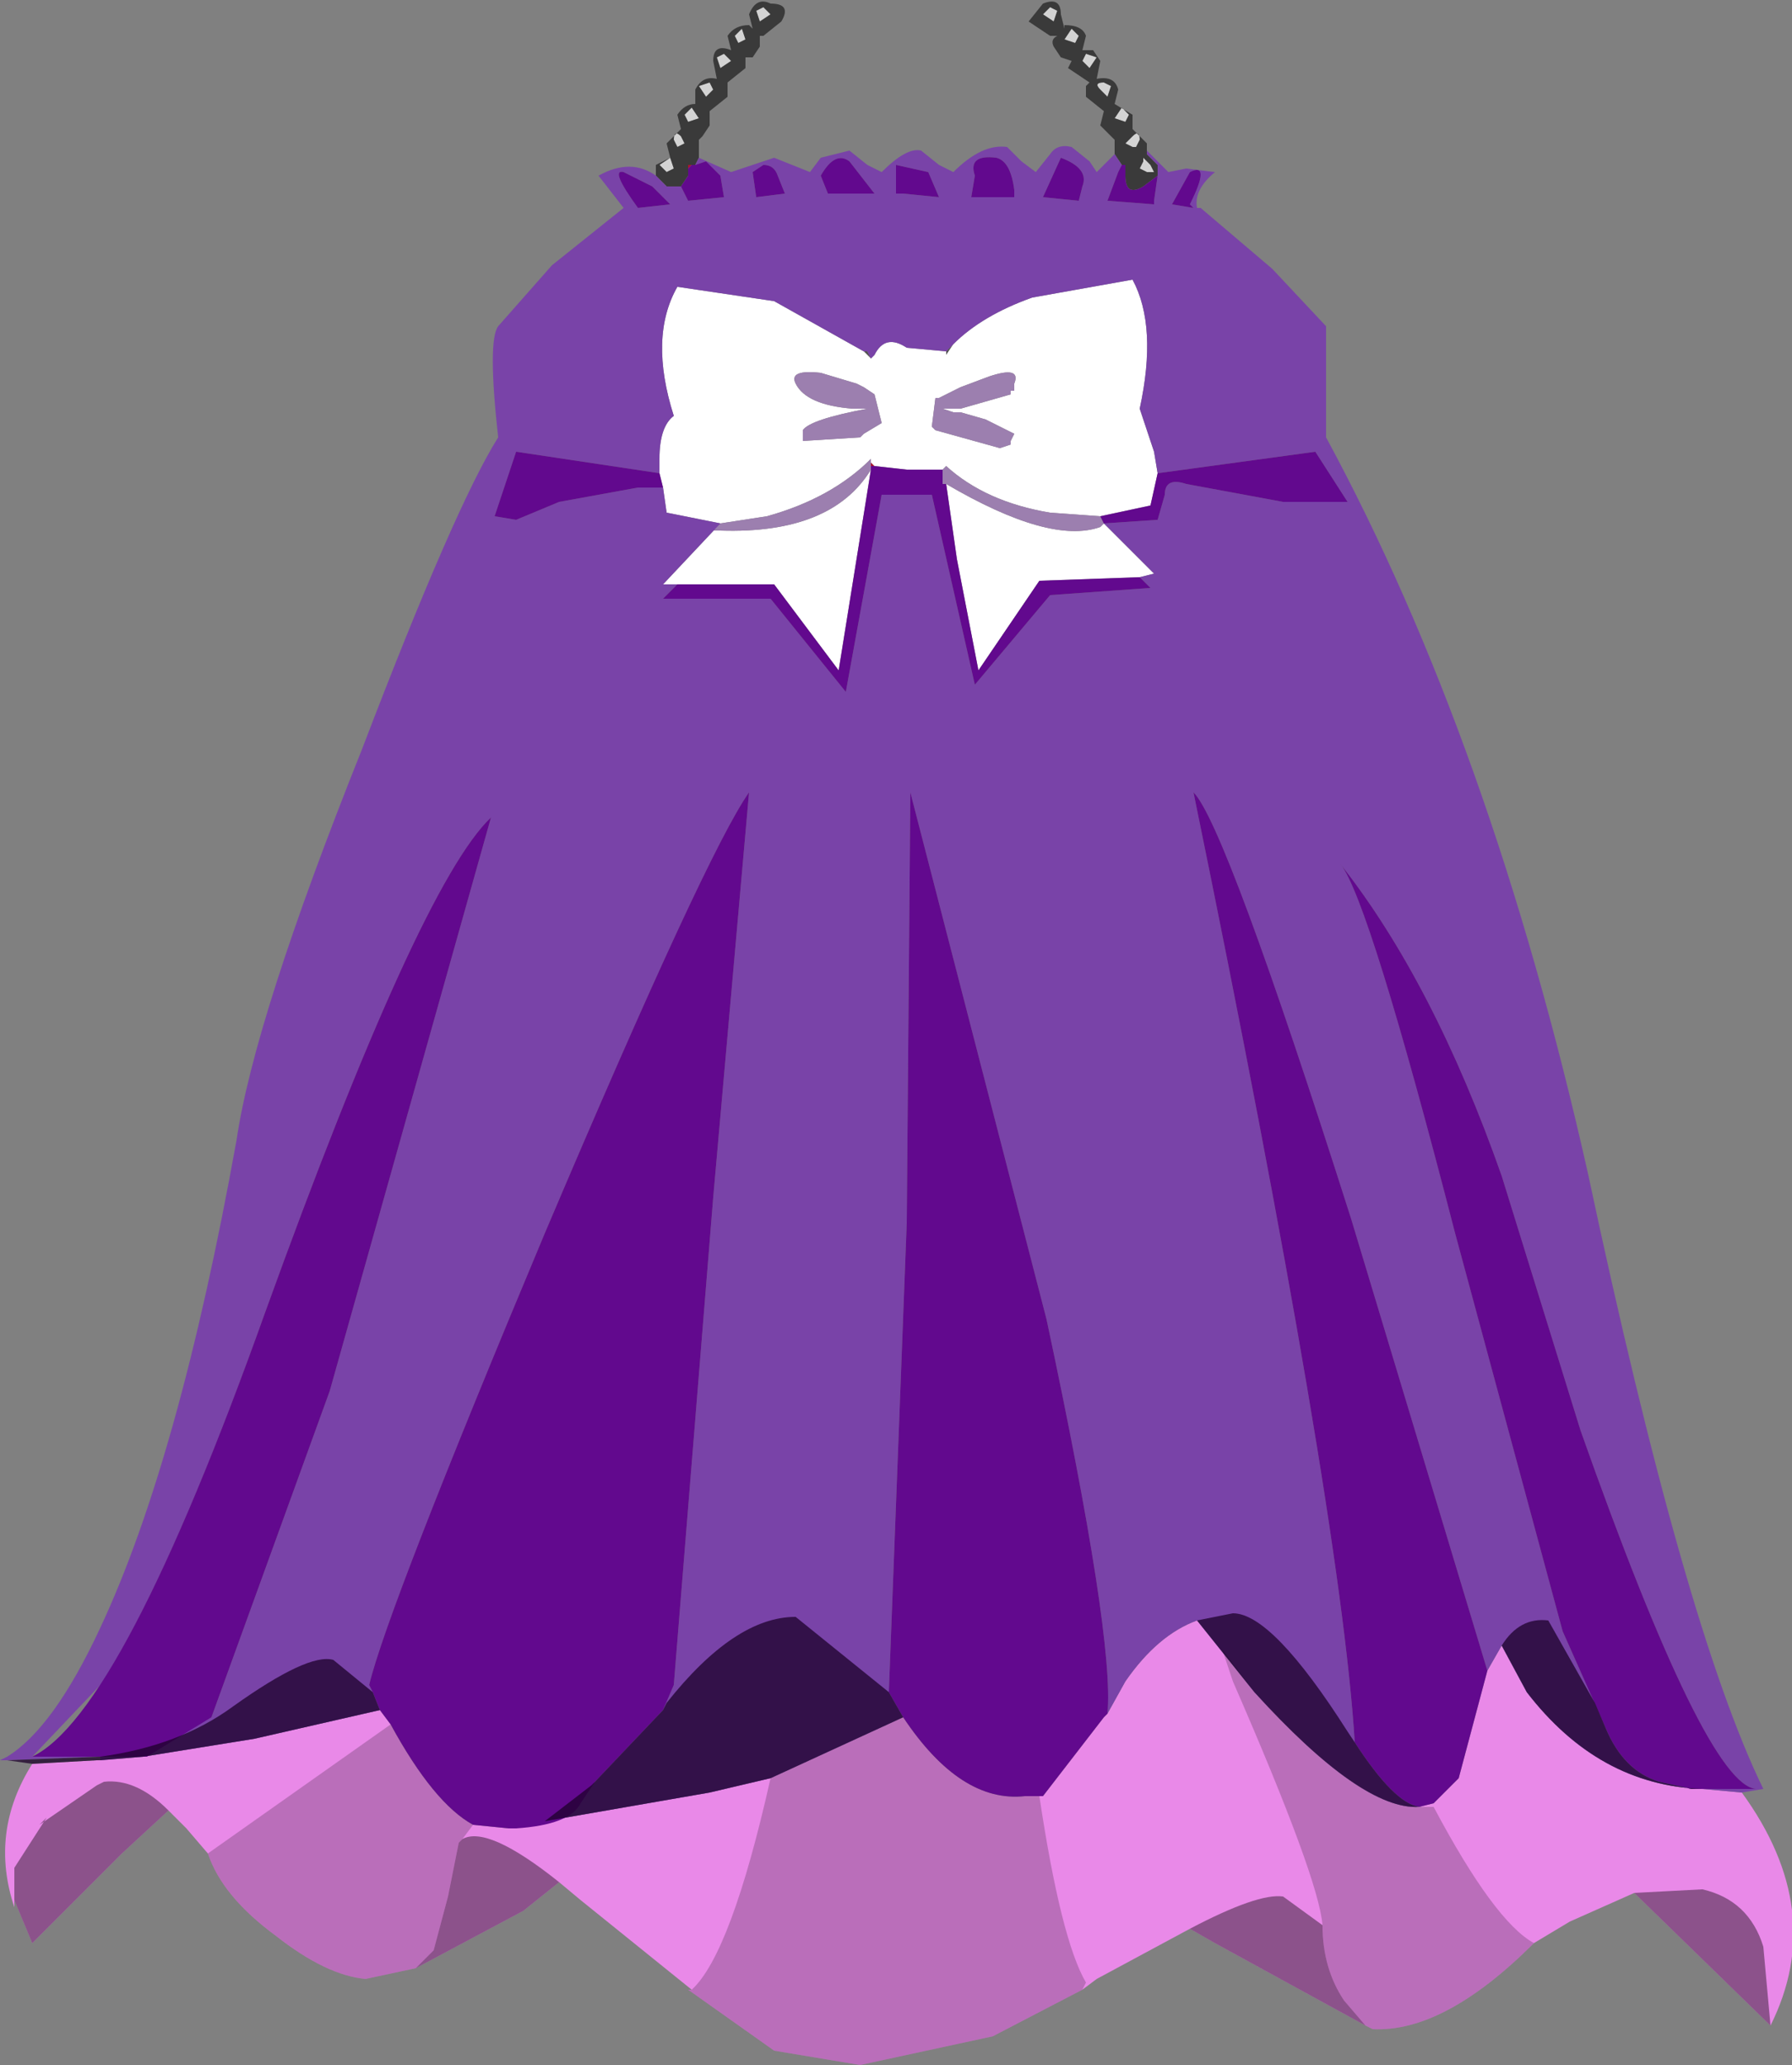 <svg xmlns="http://www.w3.org/2000/svg" xmlns:ffdec="https://www.free-decompiler.com/flash" xmlns:xlink="http://www.w3.org/1999/xlink" ffdec:objectType="frame" width="25" height="28.8"><rect width="100%" height="100%" fill="#808080" stroke="none"/><use ffdec:characterId="1" xlink:href="#a" width="25" height="28.8"/><defs><g id="a" fill-rule="evenodd"><path fill="#aa132d" d="M12.2 6.5h-.05v-.05zM9.65 2.3l-.05.05V2.3z"/><path fill="#545454" d="M12.05 4.9h.05l.05.1zm1.15 0 .1-.1-.1.15z"/><path fill="#d3d3d3" d="m14.55.2.1-.1.1.05-.05.15zm1.35 1.75-.05.1h-.05L15.7 2l.1-.1q.1-.1.1.05m.05.3V2.2l.1.1.05.1H16l-.1-.05zm-.4-.6.1-.15.1.1-.05.1zm-.15-.5.1.05-.05.15-.1-.1q-.1-.1.05-.1m-.2-.2-.1-.1.05-.1.15.05zM15 .6l-.15-.05.1-.15.1.1zm-4.9.15.1.1-.15.1L10 .8zm-.35.45.15-.05.05.1-.1.1zm-.1.3.1.15-.15.05-.05-.1zm-.25.45q0-.15.1-.05l.05.1-.1.05zm-.2.35.15-.1.05.15-.1.05zM10.75.2l-.15.1-.05-.15.1-.05zm-.35.35-.1.05-.05-.1.1-.1z"/><path fill="#3a3a3a" d="m14.55.2.15.1.05-.15-.1-.05zm-.2.1.2-.25q.25-.1.25.15l.05.2V.35q.25 0 .3.15l-.05.2h.15l.1.15-.05.25q.25-.05.3.15l-.05.2.25.15v.2l.2.2v.15l.15.15v.15l-.2.15q-.25.15-.25-.15V2.3h-.05l-.1-.15v-.2l-.2-.2.05-.2-.25-.2V1.2l.05-.05-.3-.2.05-.1L14.8.8l-.1-.15q-.05-.1.05-.15h-.1zm.65.3.05-.1-.1-.1-.1.15zm.2.35.1-.15-.15-.05-.05.1zm.2.2q-.15 0-.05.1l.1.1.05-.15zm.15.5.15.05.05-.1-.1-.1zm.4.6-.05.1.1.05h.1l-.05-.1-.1-.1zm-.05-.3q0-.15-.1-.05l-.1.1.1.05h.05zm-6.3.4v.1l-.1.15h-.2l-.15-.15V2.3l.2-.1L9.3 2l.2-.2-.05-.2q.1-.15.25-.15v-.2q.1-.2.3-.15L9.95.85q0-.25.25-.15l-.05-.2q.1-.15.3-.15l.05.05-.05-.2q.1-.25.3-.15.3 0 .15.25l-.25.2h-.05v.15l-.1.15h-.1v.15l-.25.2v.2l-.25.2v.2l-.1.15-.05.05v.25l-.05.1h-.1zm.8-1.8L10.35.4l-.1.1.05.1zm.35-.35-.1-.1-.1.05.05.15zM9.2 2.3l.1.1.1-.05-.05-.15zm.2-.35.05.1.1-.05-.05-.1q-.1-.1-.1.05m.25-.45-.1.1.05.1.15-.05zm.1-.3.1.15.1-.1-.05-.1zm.35-.45L10 .8l.05.15.15-.1z"/><path fill="#fff" d="M13.3 4.8q.4-.4 1.1-.65l1.4-.25q.35.65.1 1.8l.2.6.05.3-.1.45-.7.15-.7-.05q-.9-.15-1.45-.65l-.05.05h-.5l-.45-.05-.05-.05V6.4q-.55.55-1.45.8l-.65.1-.1.1h.1q1.55.05 2.1-.85l-.45 2.8-.9-1.2H9.25l.8-.85-.75-.15-.05-.35-.05-.2v-.2q0-.45.2-.6-.35-1.1.05-1.8l1.35.2 1.25.7.1.1.05-.05q.15-.3.45-.1l.55.05v.05zm.1.6-.3.15h-.05l-.05.4.05.05.9.25.15-.05v-.05l.05-.1-.4-.2-.35-.1h-.1l-.15-.05h.25l.7-.2v-.05h.05v-.1q.1-.25-.35-.1zm-.2 1.35q1.45.85 2.15.6l.05-.05.7.7-.2.05-1.4.05-.85 1.25-.3-1.55zm-2.1-1.4q.15.3.8.35h.2q-.8.15-.9.3v.15l.8-.05.05-.05.25-.15-.1-.4-.15-.1-.1-.05-.5-.15q-.45-.05-.35.15"/><path fill="#9c7faf" d="m13.4 5.4.4-.15q.45-.15.35.1v.1h-.05v.05l-.7.2h-.25l.15.05h.1l.35.1.4.2-.05.1v.05l-.15.05-.9-.25-.05-.05.05-.4h.05zm-3.35 2h-.1l.1-.1.65-.1q.9-.25 1.45-.8v.15q-.55.9-2.1.85m1.05-2.05q-.1-.2.35-.15l.5.15.1.05.15.1.1.4-.25.15-.05.05-.8.05V6q.1-.15.9-.3h-.2q-.65-.05-.8-.35m3.55 1.8.7.05.05.1-.05.05q-.7.25-2.15-.6h-.05v-.2l.05-.05q.55.5 1.45.65"/><path fill="#e989e8" d="m20.95 22.95.35.65q1 1.3 2.45 1.35l.55.05q1.2 1.65.4 3.25l-1.9-1.85-.9.4-.5.3q-1.25 1.25-2.25 1.2l-.1-.05-2.1-1.15-.35-.2-1.3.7-.2.15-1.25.65-1.85.4-1.2-.2-1.2-.85h.05L8.1 26.5l-.3-.25-.5.4-1.5.8-.7.15q-.55-.05-1.25-.6-.75-.55-.95-1.15l-.3-.35-.25-.25-.65.6L.45 27.1l-.25-.6v-.45.55q-.35-1.05.25-2l.9-.05.65-.05 1.55-.25 1.75-.4.15.2q.6 1.1 1.15 1.4l.5.05h.1l1.05-.6-.65.5 2.3-.4.85-.2 1.85-.85q.8 1.2 1.7 1.1h.25l.85-1.1.05-.05.25-.45q.45-.65 1-.85l.8 1q1.5 1.65 2.3 1.6l.2-.05.35-.35.4-1.5z"/><path fill="#7943a8" d="m13.1 2.3.2.1q.4-.4.75-.35l.2.2.2.15.2-.25q.1-.15.3-.1l.25.2.1.15.25-.25.1.15-.05.1-.15.4.65.05V2.8l.05-.35V2.3L16 2.15V2.1l.3.3.25-.05.4.05q-.3.25-.25.5h.05l1 .85.75.8V6.1q2.3 4.25 3.65 10.25 1.35 6.35 2.45 8.6l-.3.05-.55-.05q-1.45-.05-2.45-1.35l-.35-.65-.2.35-1.9-6.3q-1.75-5.5-2.2-5.95 2.05 10 2.25 13.25.55.85.9.9-.8.05-2.3-1.6l-.8-1q-.55.2-1 .85l-.25.45q.1-1.05-.85-5.5l-1.9-7.35-.05 6-.25 6.55.2.35-1.85.85-.85.2-2.3.4.65-.5.05-.05.95-1 .15-.35.55-6.8.5-5.65q-.6.85-2.85 6.15-2.2 5.25-2.45 6.3l.05.1.1.25-1.75.4L2 24.5l-.6.05v-.05l-1.3.05H0l.1-.05q.65-.4 1.3-1.8 1.1-2.35 1.9-6.8.25-1.7 1.75-5.45 1.3-3.4 1.9-4.35-.15-1.35 0-1.55l.75-.85 1-.8-.35-.45q.45-.25.8 0l.15.15h.2l.1.2.5-.05-.05-.3-.2-.2-.15.05.05-.1.45.2.6-.2.5.2.15-.2.4-.1.25.2.2.1q.35-.35.55-.3zM1.4 24.5l.1-.05h.2l.4-.1.85-.4L4.6 19.4l2.25-8q-1 .95-3.15 6.9-1.3 3.65-2.3 5.2l-.95 1zm9.45-22.05q-.05-.15-.2-.15l-.15.1.05.35.4-.05zm1-.2q-.2-.15-.4.2l.1.25h.65zM9.1 2.6l-.4-.2q-.2-.05.2.5l.45-.05zm4 .15-.15-.35-.45-.1v.4h.1zm3.55.15-.05-.05q.3-.6 0-.45l-.25.45zm-.75 2.8q.25-1.15-.1-1.8l-1.4.25q-.7.25-1.1.65l-.1.1-.55-.05q-.3-.2-.45.1l-.05.05-.05-.1h-.05l-1.25-.7L9.45 4q-.4.7-.05 1.8-.2.15-.2.6v.2l-2-.3-.3.9.3.05.6-.25 1.1-.2h.35l.05.35.75.15-.8.85h.2l-.2.2h1.5l1.05 1.3.5-2.75h.7l.6 2.65 1.05-1.25 1.4-.1-.15-.15.2-.05-.7-.7.75-.05.1-.35q0-.25.3-.15L17.9 7h.9l-.45-.7-2.2.3-.05-.3zm-.8-3.1q.1-.25-.3-.4l-.25.55.5.05zm-1.2-.4q-.4-.05-.3.25l-.05.3h.6v-.1q-.05-.4-.25-.45m4.8 9.85q.4.5 1.6 5.15l1.5 5.55.6 1.35q.25.6.75.75l.45.1h.9q-.7-.05-2.45-5l-1.1-3.55q-.95-2.7-2.25-4.35"/><path fill="#62098e" d="M13.9 2.2q.2.05.25.45v.1h-.6l.05-.3q-.1-.3.3-.25m1.2.4-.05.2-.5-.05.25-.55q.4.15.3.4m.6-.15q0 .3.25.15l.2-.15-.05.35v.05l-.65-.05.15-.4.05-.1h.05zm.65.4.25-.45q.3-.15 0 .45l.05.05zm-.3 4.2.1-.45 2.2-.3.45.7h-.9l-1.35-.25q-.3-.1-.3.15l-.1.35-.75.05-.05-.1zm-2.9-.5v.2h.05l.15 1.05.3 1.55.85-1.25 1.4-.05.15.15-1.4.1-1.05 1.25L13 6.9h-.7l-.5 2.75-1.05-1.3h-1.5l.2-.2h1.35l.9 1.2.45-2.8V6.5h.05l.45.05zm-.05-3.8-.5-.05h-.1v-.4l.45.1zm-3.5-.4.05-.05h.05l.15-.05.2.2.05.3-.5.05-.1-.2.1-.15zm-.5.25.25.25-.45.05q-.4-.55-.2-.5zm1.75-.15.1.25-.4.05-.05-.35.15-.1q.15 0 .2.15m1-.2.35.45h-.65l-.1-.25q.2-.35.4-.2M6.9 7.2l.3-.9 2 .3.05.2H8.9L7.8 7l-.6.25zm5.8 3.85 1.9 7.35q.95 4.45.85 5.5l-.05.05-.85 1.1h-.25q-.9.1-1.7-1.1l-.2-.35.25-6.55zM7.6 17.2q2.25-5.3 2.85-6.15l-.5 5.65-.55 6.8-.15.35-.95 1-.2.3q-.15.3-.9.35h-.1l-.5-.05q-.55-.3-1.15-1.4l-.15-.2-.1-.25-.05-.1q.25-1.05 2.45-6.3m-.75-5.8-2.25 8-1.65 4.55-.9.55H.45q1.25-.6 3.25-6.2 2.15-5.95 3.15-6.9m11.85.65q1.3 1.65 2.25 4.35l1.1 3.55q1.75 4.95 2.45 5h-.9l-.45-.1q-.5-.15-.75-.75l-.6-1.35-1.5-5.55q-1.2-4.65-1.6-5.15m-2.05-1q.45.45 2.2 5.95l1.9 6.3-.4 1.5-.35.35-.2.05q-.35-.05-.9-.9-.2-3.25-2.25-13.25"/><path fill-opacity=".4" d="m19.05 28.25-2.1-1.15-.35-.2q.95-.5 1.3-.45l.55.4q0 .6.3 1.05zm-12.6-2.6q.35-.2 1.35.6l-.5.4-1.5.8.25-.25.2-.75.15-.75zm18.15 1.5.1 1.1-1.9-1.85.95-.05q.65.15.85.8M1.35 24.9l.1-.05q.45-.05.9.4l-.65.6L.45 27.1l-.25-.6v-.45l.45-.7-.1.1z"/><path fill-opacity=".2" d="M18.45 26.85q-.05-.65-1.25-3.4l-.15-.45.45.6q1.5 1.65 2.3 1.6h.2q.85 1.6 1.4 1.9-1.25 1.25-2.25 1.2l-.1-.05-.3-.35q-.3-.45-.3-1.05m-3.95-1.8q.3 2 .65 2.6l-.05.1-1.25.65-1.85.4-1.2-.2-1.2-.85h.05q.55-.5 1.1-2.95l1.85-.85q.8 1.2 1.7 1.1zm-8.7 2.4-.7.15q-.55-.05-1.25-.6-.75-.55-.95-1.15l2.55-1.8q.6 1.1 1.15 1.4l-.15.2-.05.05-.15.75-.2.75z"/><path fill="#1c002a" fill-opacity=".749" d="M19.8 25.2q-.8.05-2.3-1.6l-.8-1 .5-.1q.55 0 1.6 1.65l.1.15q.55.85.9.9m2.45-1.45.15.35q.25.6.75.75l.45.1h.15q-1.45-.05-2.45-1.35l-.35-.65q.25-.4.65-.35zm-9.65.2-1.85.85-.85.2-2.3.4.65-.5.05-.05.95-1 .05-.1q.95-1.2 1.8-1.2l1.3 1.05zm-7.4-.35.1.25-1.75.4L2 24.5l-.6.05h-.05l-.9.05-.35-.05 1.3-.05q1.1-.15 1.85-.7 1.05-.75 1.4-.65z"/></g></defs></svg>